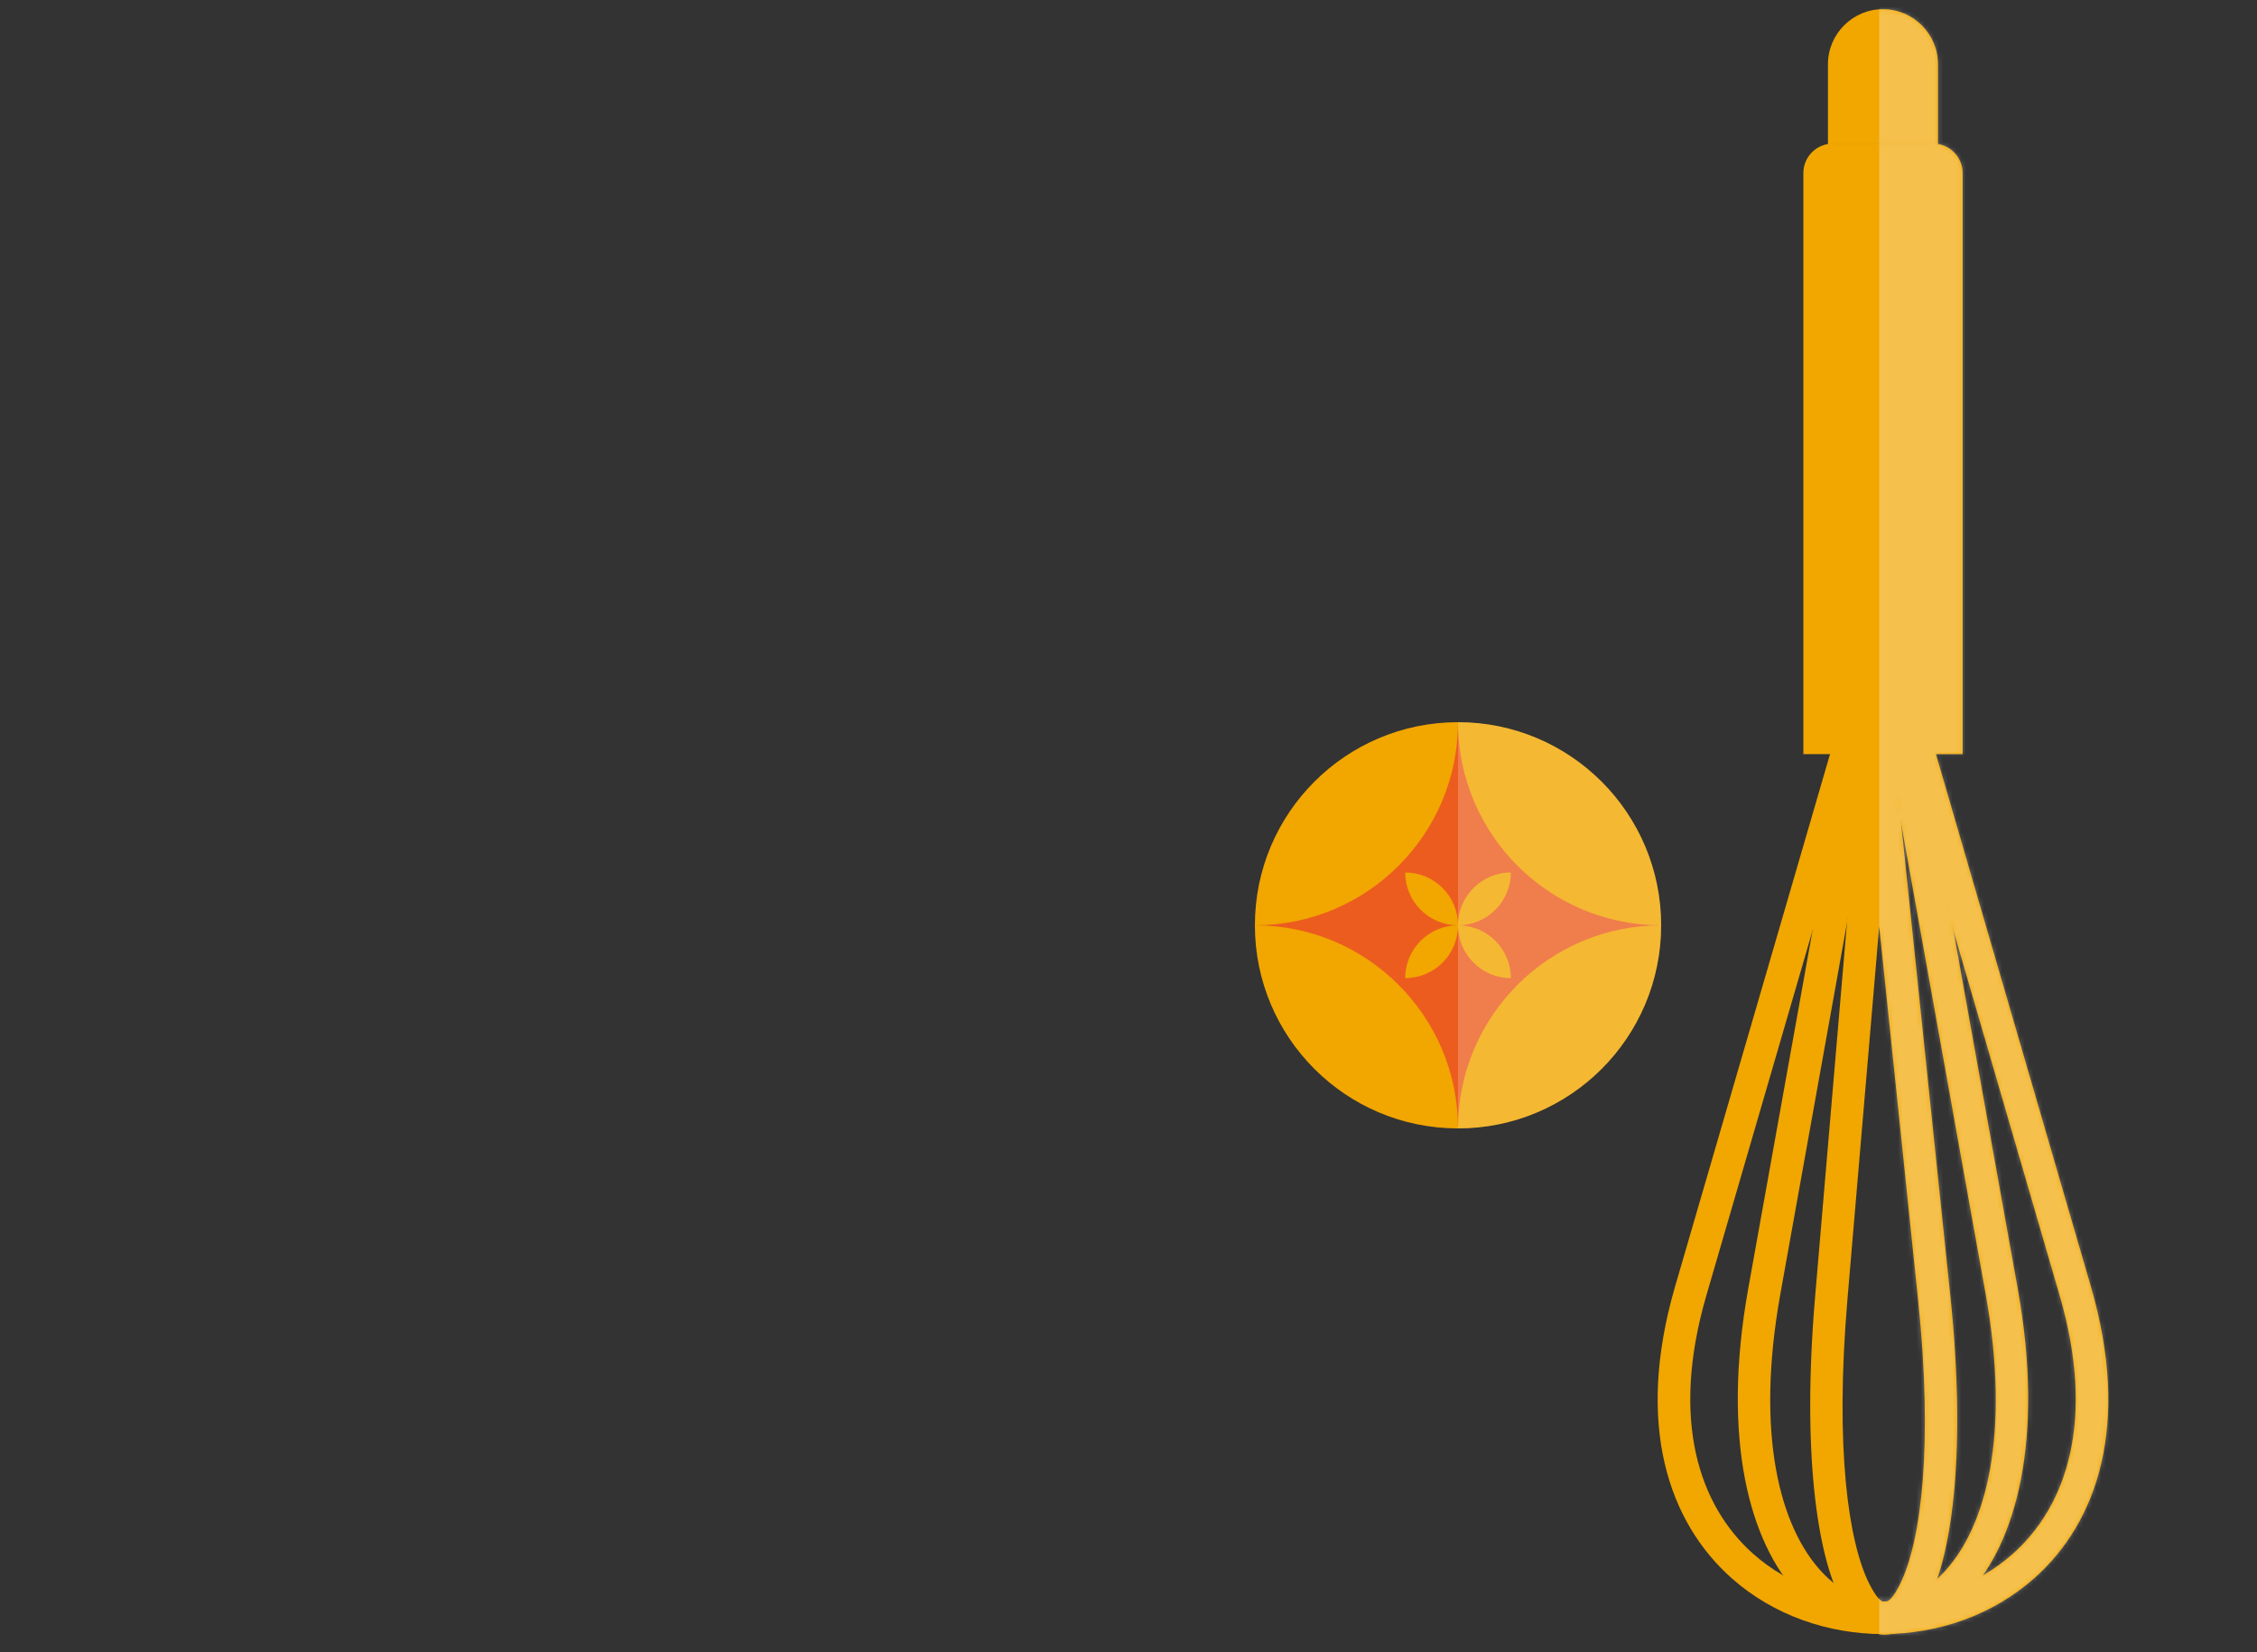 <svg width="500" height="366" viewBox="0 0 500 366" fill="none" xmlns="http://www.w3.org/2000/svg">
<rect x="0" y="0" width="500" height="366" fill="#333333" stroke="none"/>
<g clip-path="url(#clip0_73_788)">
<path fill-rule="evenodd" clip-rule="evenodd" d="M406.001 31.82L428.29 31.82C431.864 31.82 434.788 34.743 434.788 38.318L434.788 167.077L399.504 167.076L399.504 38.318C399.504 34.744 402.427 31.82 406.001 31.82Z" fill="#F1A600"/>
<path d="M412.625 168.084C413.182 166.172 412.084 164.171 410.172 163.615C408.26 163.058 406.259 164.157 405.703 166.069L371.09 285.008C362.175 315.639 369.644 337.225 383.608 349.639C392.896 357.896 405.032 362.025 417.145 362.025C429.258 362.025 441.394 357.896 450.683 349.639C464.647 337.225 472.115 315.639 463.201 285.008L428.588 166.068C428.031 164.157 426.03 163.058 424.119 163.615C422.208 164.171 421.109 166.172 421.665 168.084L456.278 287.022C464.276 314.503 457.947 333.538 445.895 344.252C437.983 351.286 427.575 354.803 417.145 354.803C406.715 354.803 396.308 351.287 388.396 344.253C376.344 333.538 370.015 314.502 378.012 287.022L412.625 168.084Z" fill="#F1A600"/>
<path d="M415.772 167.715C416.125 165.754 414.821 163.878 412.859 163.525C410.898 163.173 409.022 164.477 408.669 166.438L387.312 285.377C381.246 319.154 387.741 341.815 398.304 353.149C403.819 359.066 410.455 362.025 417.145 362.025C423.835 362.025 430.471 359.066 435.986 353.149C446.55 341.815 453.044 319.155 446.979 285.376L425.621 166.438C425.269 164.477 423.393 163.173 421.432 163.525C419.471 163.878 418.166 165.753 418.519 167.715L439.877 286.653C445.486 317.888 439.94 338.349 430.72 348.242C426.643 352.616 421.867 354.803 417.145 354.803C412.424 354.803 407.648 352.616 403.571 348.242C394.351 338.349 388.805 317.887 394.414 286.653L415.772 167.715Z" fill="#F1A600"/>
<path d="M416.309 205.253L409.275 287.804C406.46 320.856 409.476 341.757 414.157 350.977C415.514 353.647 416.69 354.97 417.571 354.956C418.467 354.941 419.644 353.563 420.981 350.834C425.569 341.463 428.301 320.451 424.908 287.863L416.309 205.253ZM402.113 287.185L412.343 167.119C412.319 165.273 413.707 163.679 415.58 163.484C417.564 163.278 419.339 164.719 419.546 166.703L415.954 167.077L419.535 166.707L432.07 287.126C435.617 321.198 432.517 343.665 427.445 354.026C424.824 359.378 421.402 362.098 417.671 362.158C413.925 362.218 410.446 359.591 407.734 354.249C402.564 344.068 399.169 321.741 402.113 287.185Z" fill="#F1A600"/>
<path fill-rule="evenodd" clip-rule="evenodd" d="M404.951 14.225L404.951 36.245C405.293 36.189 405.643 31.96 406 31.96L428.29 31.96C428.647 31.96 428.997 31.989 429.34 32.046L429.34 14.225C429.34 7.518 423.852 2.03 417.145 2.03C410.438 2.03 404.951 7.518 404.951 14.225Z" fill="#F1A600"/>
<mask id="mask0_73_788" style="mask-type:alpha" maskUnits="userSpaceOnUse" x="367" y="2" width="101" height="361">
<path fill-rule="evenodd" clip-rule="evenodd" d="M406.001 31.82L428.29 31.82C431.864 31.82 434.788 34.743 434.788 38.318L434.788 167.077L399.504 167.076L399.504 38.318C399.504 34.744 402.427 31.82 406.001 31.82Z" fill="#F1A600"/>
<path d="M412.625 168.084C413.182 166.172 412.084 164.171 410.172 163.615C408.26 163.058 406.259 164.157 405.703 166.069L371.09 285.008C362.175 315.639 369.644 337.225 383.608 349.639C392.896 357.896 405.032 362.025 417.145 362.025C429.258 362.025 441.394 357.896 450.683 349.639C464.647 337.225 472.115 315.639 463.201 285.008L428.588 166.068C428.031 164.157 426.03 163.058 424.119 163.615C422.208 164.171 421.109 166.172 421.665 168.084L456.278 287.022C464.276 314.503 457.947 333.538 445.895 344.252C437.983 351.286 427.575 354.803 417.145 354.803C406.715 354.803 396.308 351.287 388.396 344.253C376.344 333.538 370.015 314.502 378.012 287.022L412.625 168.084Z" fill="#F1A600"/>
<path d="M415.772 167.715C416.125 165.754 414.821 163.878 412.859 163.525C410.898 163.173 409.022 164.477 408.669 166.438L387.312 285.377C381.246 319.154 387.741 341.815 398.304 353.149C403.819 359.066 410.455 362.025 417.145 362.025C423.835 362.025 430.471 359.066 435.986 353.149C446.55 341.815 453.044 319.155 446.979 285.376L425.621 166.438C425.269 164.477 423.393 163.173 421.432 163.525C419.471 163.878 418.166 165.753 418.519 167.715L439.877 286.653C445.486 317.888 439.94 338.349 430.72 348.242C426.643 352.616 421.867 354.803 417.145 354.803C412.424 354.803 407.648 352.616 403.571 348.242C394.351 338.349 388.805 317.887 394.414 286.653L415.772 167.715Z" fill="#F1A600"/>
<path d="M416.309 205.253L409.275 287.804C406.46 320.856 409.476 341.757 414.157 350.977C415.514 353.647 416.69 354.97 417.571 354.956C418.467 354.941 419.644 353.563 420.981 350.834C425.569 341.463 428.301 320.451 424.908 287.863L416.309 205.253ZM402.113 287.185L412.343 167.119C412.319 165.273 413.707 163.679 415.58 163.484C417.564 163.278 419.339 164.719 419.546 166.703L415.954 167.077L419.535 166.707L432.07 287.126C435.617 321.198 432.517 343.665 427.445 354.026C424.824 359.378 421.402 362.098 417.671 362.158C413.925 362.218 410.446 359.591 407.734 354.249C402.564 344.068 399.169 321.741 402.113 287.185Z" fill="#F1A600"/>
<path fill-rule="evenodd" clip-rule="evenodd" d="M404.951 14.225L404.951 36.245C405.293 36.189 405.643 31.96 406 31.96L428.29 31.96C428.647 31.96 428.997 31.989 429.34 32.046L429.34 14.225C429.34 7.518 423.852 2.03 417.145 2.03C410.438 2.03 404.951 7.518 404.951 14.225Z" fill="#F1A600"/>
</mask>
<g mask="url(#mask0_73_788)">
<rect x="416.301" y="-3" width="51.019" height="375.445" fill="white" fill-opacity="0.3"/>
</g>
<circle cx="323" cy="205" r="45" fill="#F1A600"/>
<path fill-rule="evenodd" clip-rule="evenodd" d="M278 205C302.853 205 323 184.853 323 160C323 184.853 343.147 205 368 205C343.147 205 323 225.147 323 250C323 225.147 302.853 205 278 205Z" fill="#EC5C1F"/>
<path d="M323 205C323 198.538 328.238 193.3 334.7 193.3V193.3V193.3C334.7 199.762 329.462 205 323 205V205V205Z" fill="#F1A600"/>
<path d="M311.3 216.7C311.3 210.238 316.538 205 323 205V205V205C323 211.462 317.762 216.7 311.3 216.7V216.7V216.7Z" fill="#F1A600"/>
<path d="M323 205C323 198.538 317.762 193.3 311.3 193.3V193.3V193.3C311.3 199.762 316.538 205 323 205V205V205Z" fill="#F1A600"/>
<path d="M334.7 216.7C334.7 210.238 329.462 205 323 205V205V205C323 211.462 328.238 216.7 334.7 216.7V216.7V216.7Z" fill="#F1A600"/>
<path d="M323 160C328.909 160 334.761 161.164 340.221 163.425C345.68 165.687 350.641 169.002 354.82 173.18C358.998 177.359 362.313 182.32 364.575 187.779C366.836 193.239 368 199.091 368 205C368 210.909 366.836 216.761 364.575 222.221C362.313 227.68 358.998 232.641 354.82 236.82C350.641 240.998 345.68 244.313 340.221 246.575C334.761 248.836 328.909 250 323 250L323 205V160Z" fill="white" fill-opacity="0.2"/>
</g>
<defs>
<clipPath id="clip0_73_788">
<rect width="500" height="366" fill="white"/>
</clipPath>
</defs>
</svg>

